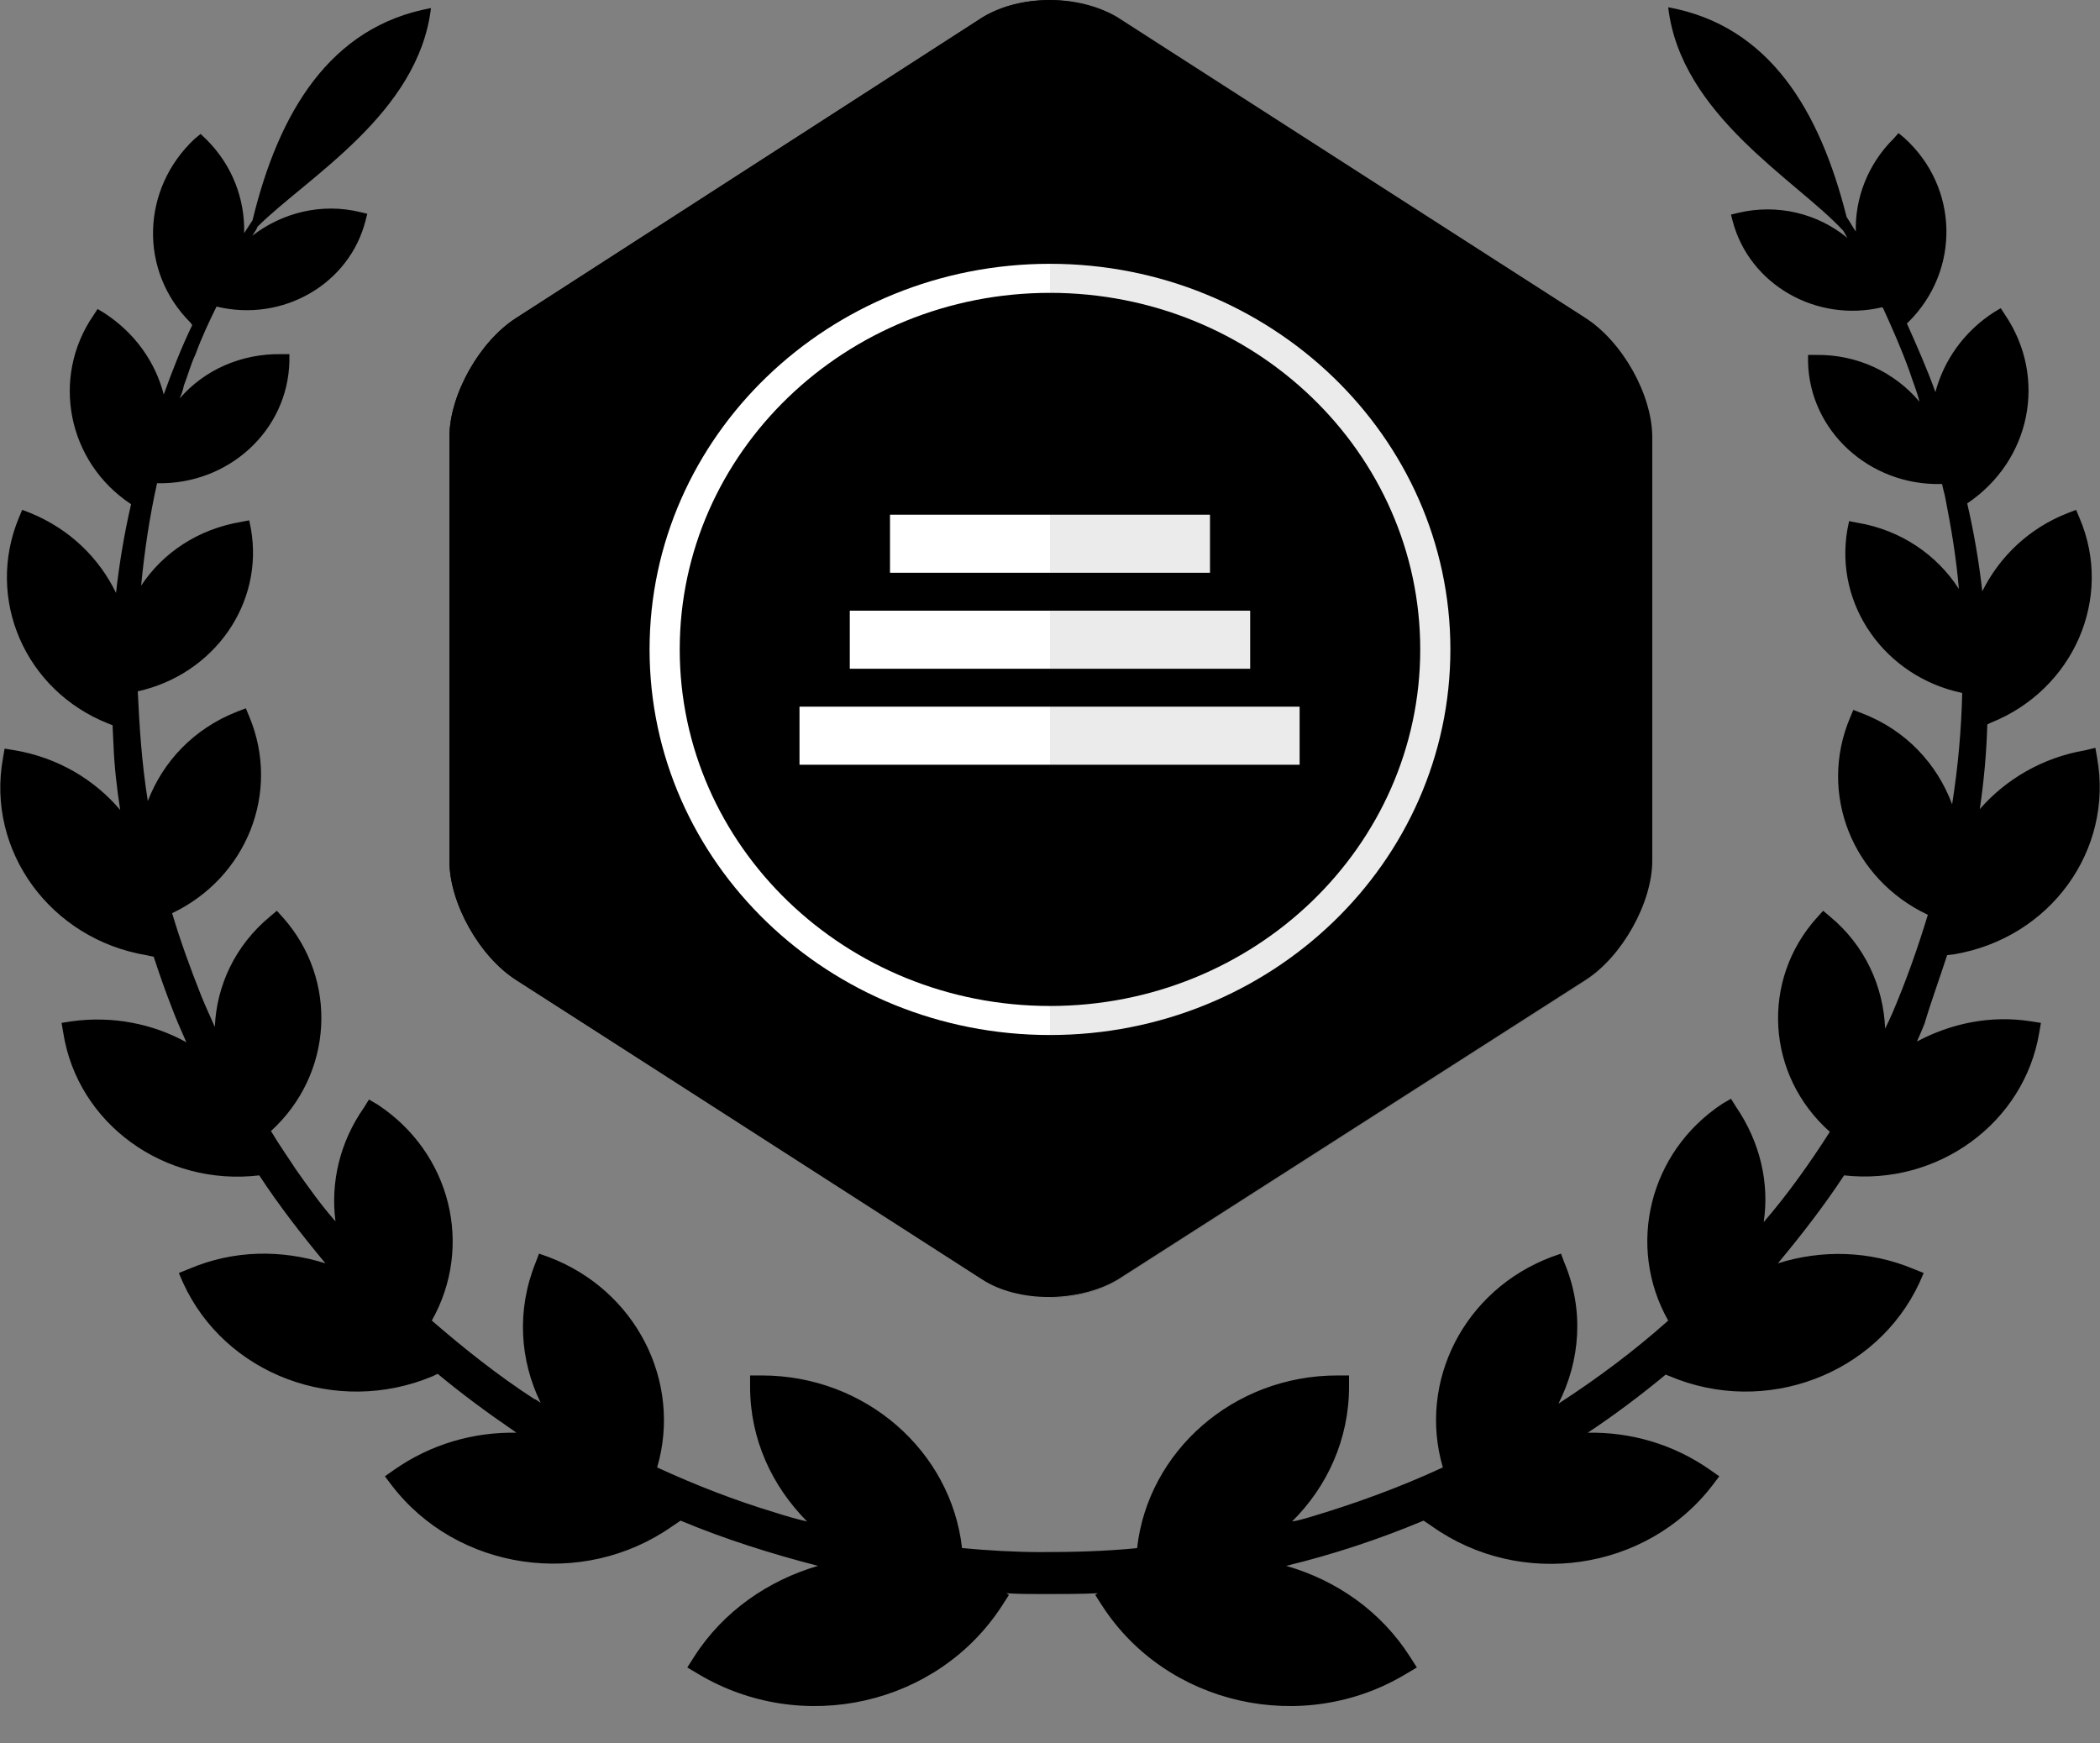 <svg width="53" height="44" viewBox="0 0 53 44" xmlns="http://www.w3.org/2000/svg">
    <rect x="0" y="0" width="53" height="44" fill="#808080" stroke="none"/>
    <path fill-rule="evenodd" clip-rule="evenodd" d="M49.142 24.106L49.311 24.086C51.742 23.679 53.349 21.459 52.926 19.118L52.883 18.874L52.63 18.935C51.551 19.118 50.621 19.668 49.966 20.421C50.072 19.708 50.135 18.996 50.156 18.283L50.241 18.242C52.334 17.408 53.349 15.087 52.482 13.071L52.397 12.867L52.186 12.949C51.192 13.336 50.452 14.069 50.029 14.924C49.945 14.171 49.818 13.438 49.649 12.705C51.256 11.626 51.678 9.528 50.6 7.94L50.495 7.778L50.325 7.879C49.564 8.368 49.057 9.101 48.846 9.895C48.634 9.305 48.38 8.734 48.127 8.164L48.169 8.124C49.48 6.821 49.438 4.724 48.063 3.482L47.915 3.359L47.788 3.502C47.133 4.153 46.816 5.009 46.837 5.843C46.753 5.721 46.689 5.599 46.605 5.477C45.928 2.789 44.66 0.652 42.102 0.183C42.419 2.912 45.336 4.54 46.52 5.823C46.562 5.884 46.584 5.945 46.626 6.006C45.886 5.395 44.871 5.131 43.856 5.375L43.687 5.416L43.729 5.579C44.152 7.187 45.843 8.144 47.492 7.757H47.514C47.514 7.778 47.535 7.778 47.535 7.798C47.767 8.307 48 8.836 48.19 9.366C48.275 9.63 48.38 9.875 48.444 10.139C47.831 9.406 46.879 8.938 45.822 8.958H45.632V9.142C45.674 10.872 47.175 12.257 48.993 12.216H49.015C49.036 12.338 49.078 12.46 49.099 12.582C49.247 13.336 49.374 14.089 49.438 14.863C48.888 14.008 47.979 13.377 46.879 13.193L46.668 13.152L46.626 13.356C46.288 15.27 47.577 17.082 49.522 17.489C49.501 18.426 49.416 19.362 49.268 20.299C48.888 19.281 48.106 18.426 46.985 17.998L46.774 17.917L46.689 18.12C45.886 20.034 46.753 22.192 48.655 23.088C48.402 23.923 48.106 24.758 47.767 25.552C47.704 25.694 47.641 25.837 47.577 25.959C47.535 24.9 47.07 23.862 46.182 23.129L46.013 22.986L45.865 23.149C44.427 24.737 44.575 27.14 46.182 28.565C45.674 29.359 45.125 30.133 44.512 30.845C44.66 29.868 44.427 28.83 43.814 27.934L43.687 27.73L43.476 27.852C41.615 29.074 41.045 31.456 42.102 33.329C41.235 34.103 40.305 34.795 39.332 35.426C39.882 34.347 39.987 33.064 39.48 31.863L39.396 31.639L39.163 31.721C36.943 32.555 35.781 34.877 36.415 37.035C35.315 37.544 34.195 37.951 33.032 38.297C32.884 38.338 32.757 38.378 32.609 38.399C33.497 37.523 34.047 36.322 34.047 34.999V34.714H33.751C31.13 34.714 28.973 36.627 28.698 39.071C27.895 39.152 27.092 39.172 26.288 39.172C25.612 39.172 24.956 39.132 24.28 39.071C24.005 36.627 21.849 34.714 19.227 34.714H18.931V34.999C18.931 36.322 19.481 37.503 20.369 38.399C20.094 38.338 19.819 38.256 19.566 38.175C18.551 37.869 17.557 37.483 16.585 37.035C17.219 34.877 16.056 32.555 13.836 31.721L13.604 31.639L13.519 31.863C13.033 33.064 13.118 34.327 13.646 35.406C13.583 35.365 13.54 35.324 13.477 35.304C12.568 34.714 11.722 34.042 10.898 33.329C11.955 31.456 11.384 29.094 9.524 27.873L9.312 27.75L9.185 27.954C8.572 28.83 8.34 29.848 8.467 30.825C8.107 30.418 7.79 29.97 7.473 29.522C7.262 29.196 7.029 28.87 6.839 28.545C8.403 27.119 8.551 24.737 7.135 23.149L6.987 22.986L6.818 23.129C5.93 23.862 5.465 24.88 5.422 25.918C5.317 25.674 5.19 25.409 5.084 25.145C4.809 24.452 4.556 23.76 4.344 23.047C6.226 22.152 7.092 19.993 6.289 18.08L6.205 17.876L5.993 17.957C4.894 18.385 4.112 19.22 3.731 20.217C3.583 19.301 3.52 18.385 3.477 17.448C5.401 17.021 6.67 15.229 6.331 13.336L6.289 13.132L6.078 13.173C4.999 13.356 4.112 13.947 3.562 14.781C3.646 13.906 3.773 13.051 3.964 12.196C5.761 12.236 7.262 10.872 7.304 9.121V8.938H7.114C6.078 8.918 5.147 9.345 4.534 10.058C4.577 9.956 4.619 9.854 4.64 9.732C4.746 9.467 4.809 9.203 4.936 8.938C5.084 8.531 5.274 8.124 5.465 7.737C7.135 8.144 8.826 7.167 9.228 5.558L9.27 5.395L9.101 5.355C8.107 5.11 7.114 5.375 6.374 5.945C6.374 5.925 6.395 5.925 6.395 5.904C6.437 5.843 6.479 5.782 6.5 5.721C7.748 4.479 10.559 2.871 10.877 0.204C8.319 0.672 7.029 2.85 6.374 5.558C6.31 5.66 6.226 5.782 6.162 5.884C6.183 5.029 5.866 4.174 5.211 3.522L5.063 3.38L4.915 3.502C3.562 4.764 3.498 6.841 4.809 8.144L4.851 8.205C4.577 8.775 4.344 9.366 4.133 9.956C3.921 9.142 3.414 8.409 2.632 7.9L2.463 7.798L2.357 7.961C1.279 9.528 1.702 11.666 3.308 12.725C3.139 13.458 3.012 14.211 2.928 14.964C2.505 14.089 1.765 13.356 0.771 12.949L0.56 12.867L0.475 13.071C-0.37 15.107 0.623 17.428 2.737 18.263L2.843 18.304V18.365L2.864 18.792C2.885 19.342 2.949 19.892 3.033 20.441C2.378 19.668 1.448 19.118 0.37 18.935L0.116 18.894L0.074 19.138C-0.349 21.48 1.279 23.699 3.689 24.106L3.879 24.147C4.027 24.595 4.175 25.022 4.344 25.45C4.45 25.735 4.577 26.02 4.704 26.305C3.858 25.837 2.843 25.633 1.807 25.776L1.554 25.816L1.596 26.061C1.955 28.361 4.154 29.949 6.543 29.664C7.05 30.438 7.621 31.171 8.213 31.884C7.114 31.538 5.909 31.538 4.767 32.026L4.513 32.128L4.619 32.372C5.676 34.693 8.488 35.752 10.919 34.734L11.046 34.673C11.659 35.182 12.293 35.65 12.948 36.098C12.97 36.118 13.012 36.139 13.033 36.159C11.955 36.139 10.877 36.444 9.946 37.096L9.714 37.259L9.883 37.483C11.532 39.641 14.703 40.109 16.965 38.521L17.177 38.378C18.297 38.847 19.46 39.213 20.644 39.519C19.396 39.885 18.255 40.659 17.515 41.819L17.346 42.084L17.62 42.247C20.242 43.814 23.667 43.041 25.295 40.516L25.464 40.252L25.4 40.211C25.718 40.231 26.035 40.231 26.331 40.231C26.796 40.231 27.24 40.231 27.705 40.211L27.641 40.252L27.81 40.516C29.438 43.041 32.884 43.814 35.484 42.247L35.759 42.084L35.59 41.819C34.85 40.659 33.73 39.885 32.461 39.519C33.645 39.233 34.808 38.847 35.928 38.378L36.14 38.521C38.381 40.109 41.552 39.661 43.222 37.483L43.391 37.259L43.159 37.096C42.228 36.444 41.15 36.139 40.072 36.159C40.749 35.711 41.425 35.202 42.038 34.693L42.144 34.734C44.554 35.752 47.366 34.693 48.444 32.372L48.55 32.128L48.296 32.026C47.175 31.558 45.97 31.538 44.871 31.884C45.463 31.171 46.034 30.438 46.541 29.664C48.909 29.929 51.086 28.341 51.467 26.061L51.509 25.816L51.256 25.776C50.22 25.613 49.226 25.837 48.38 26.285C48.444 26.142 48.507 26 48.571 25.837C48.74 25.267 48.951 24.697 49.142 24.106Z"/>
    <path d="M41.636 21.724C41.636 22.803 40.875 24.147 39.945 24.737L28.148 32.291C27.218 32.881 25.696 32.881 24.787 32.291L13.033 24.737C12.103 24.147 11.342 22.783 11.342 21.724V11.035C11.342 9.956 12.103 8.612 13.033 8.022L24.787 0.448C25.717 -0.142 27.239 -0.142 28.17 0.448L39.966 8.001C40.896 8.592 41.657 9.956 41.657 11.015V21.724H41.636Z"/>
    <path d="M22.462 12.99H30.538V14.456H22.462V12.99ZM21.447 15.412H31.552V16.878H21.447V15.412ZM20.178 17.835H32.8V19.301H20.178V17.835ZM26.5 7.391C31.658 7.391 35.844 11.422 35.844 16.39C35.844 21.358 31.658 25.389 26.5 25.389C21.341 25.389 17.155 21.358 17.155 16.39C17.155 11.422 21.341 7.391 26.5 7.391ZM26.5 6.658C20.918 6.658 16.394 11.015 16.394 16.39C16.394 21.765 20.918 26.122 26.5 26.122C32.081 26.122 36.605 21.765 36.605 16.39C36.605 11.015 32.06 6.658 26.5 6.658Z" fill="white"/>
    <path opacity="0.08" d="M39.945 8.022L28.191 0.428C27.747 0.143 27.134 0 26.5 0V32.759C27.113 32.759 27.705 32.617 28.191 32.331L39.987 24.778C40.918 24.188 41.679 22.823 41.679 21.765V11.035C41.636 9.956 40.875 8.612 39.945 8.022Z"/>
    <path d="M26.5 0.977C26.922 0.977 27.324 1.079 27.62 1.262L39.416 8.816C40.072 9.223 40.643 10.282 40.643 11.035V21.724C40.643 22.477 40.072 23.516 39.416 23.943L27.62 31.497C27.345 31.66 26.944 31.782 26.5 31.782C26.077 31.782 25.675 31.68 25.379 31.497L13.582 23.943C12.927 23.536 12.356 22.477 12.356 21.724V11.035C12.356 10.282 12.927 9.243 13.582 8.816L25.379 1.262C25.654 1.079 26.055 0.977 26.5 0.977ZM26.5 0C25.886 0 25.294 0.143 24.808 0.428L13.033 8.022C12.103 8.612 11.342 9.976 11.342 11.035V21.724C11.342 22.803 12.103 24.147 13.033 24.737L24.829 32.291C25.273 32.576 25.886 32.718 26.521 32.718C27.155 32.718 27.726 32.576 28.212 32.291L40.008 24.737C40.939 24.147 41.7 22.783 41.7 21.724V11.035C41.7 9.956 40.939 8.612 40.008 8.022L28.191 0.428C27.704 0.143 27.091 0 26.5 0Z"/>
</svg>
